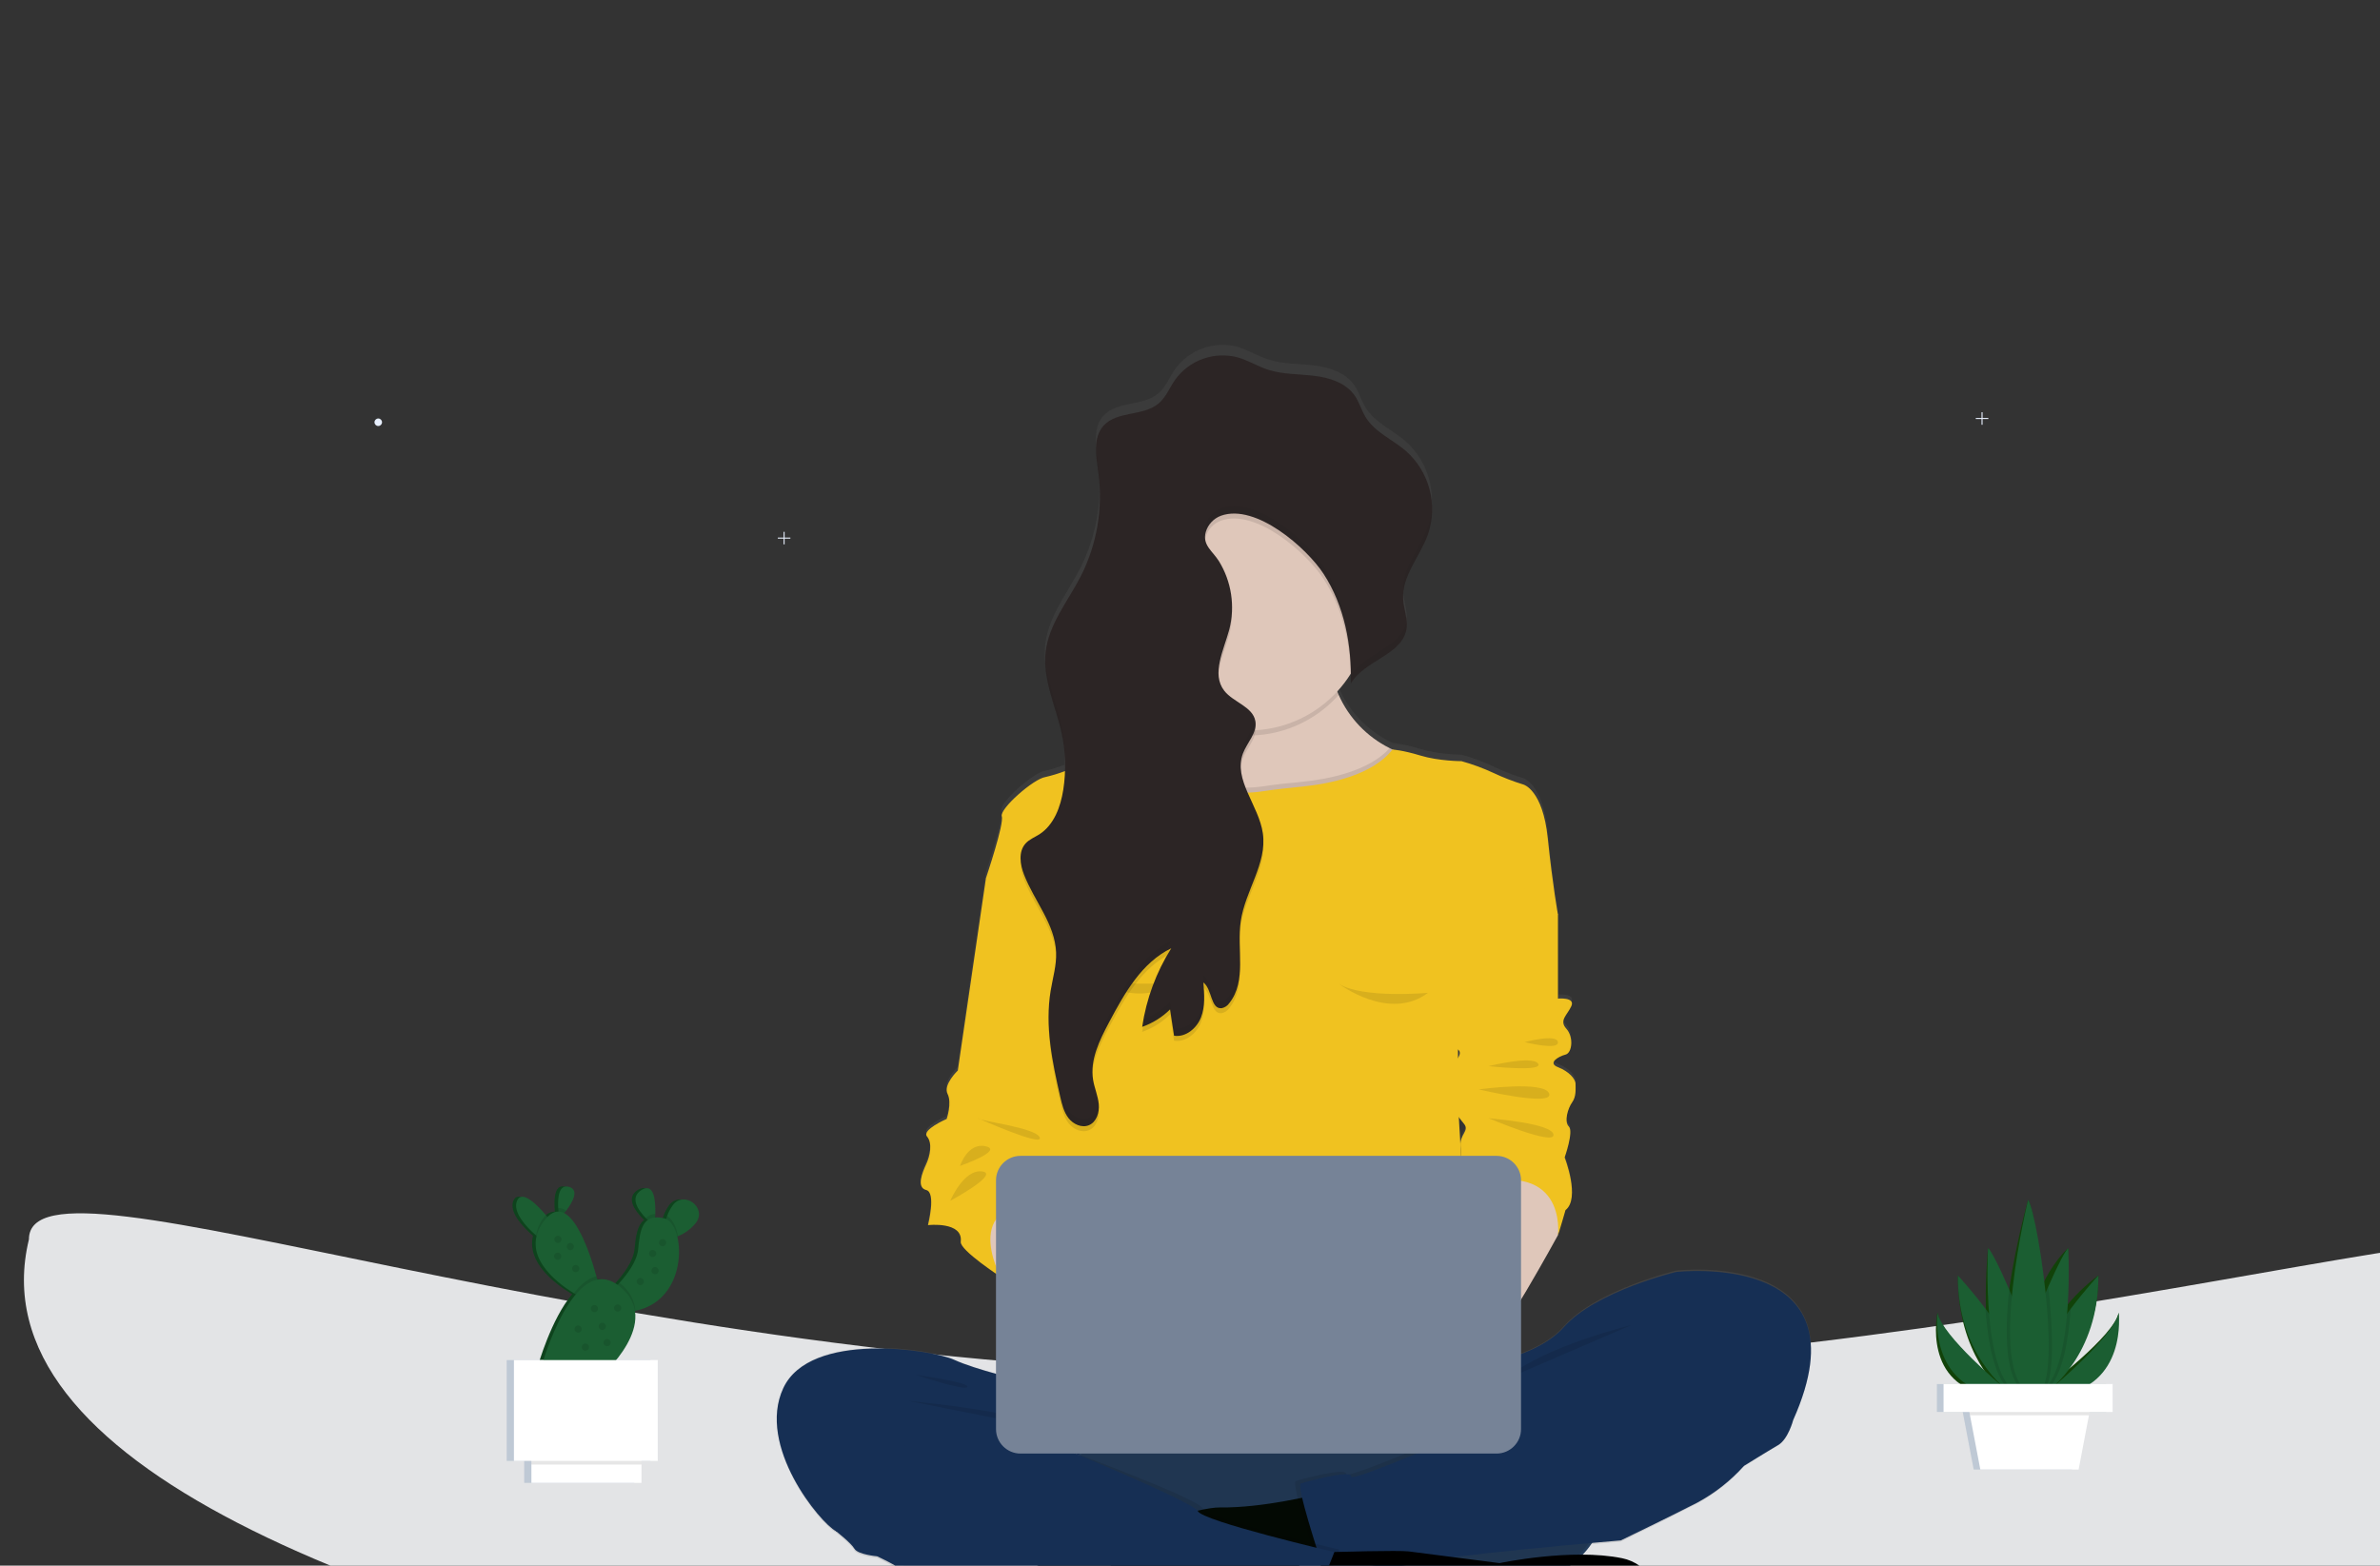<svg width="605" height="398" viewBox="0 0 605 398" fill="none" xmlns="http://www.w3.org/2000/svg">
<rect x="0" y="0" width="605" height="398" fill="#333333" stroke="none"/>
<path d="M659.189 321.456C659.189 347.84 766.178 471.5 584.5 471.5C402.822 471.5 -20 428 7.35 315.075C7.35 288.69 150.361 349.44 332.04 349.44C513.718 349.44 659.189 295.047 659.189 321.456Z" fill="#E3E4E6" />
<path d="M96.155 108.298C96.685 108.298 97.114 107.869 97.114 107.34C97.114 106.811 96.685 106.383 96.155 106.383C95.625 106.383 95.196 106.811 95.196 107.34C95.196 107.869 95.625 108.298 96.155 108.298Z" fill="#E7EFFD"/>
<path d="M200.916 136.656H199.451V135.194H199.189V136.656H197.724V136.918H199.189V138.381H199.451V136.918H200.916V136.656Z" fill="#E7EFFD"/>
<path d="M505.439 106.252H503.974V104.789H503.706V106.252H502.247V106.514H503.706V107.976H503.974V106.514H505.439V106.252Z" fill="#E7EFFD"/>
<path d="M426.05 322.996C426.05 322.996 405.615 327.931 397.527 337.166C394.817 340.252 390.796 342.476 386.645 344.064V330.132C391.321 322.294 396.032 313.576 396.032 313.576C396.246 313.148 397.95 307.136 397.95 307.136C401.785 304.128 397.735 293.614 397.735 293.614C397.735 293.614 400.082 286.96 398.801 285.67C397.521 284.379 398.587 280.948 399.653 279.444C400.719 277.939 400.505 276.007 400.505 274.722C400.505 273.438 398.801 271.499 396.032 270.429C393.262 269.358 396.246 267.64 397.95 267.206C399.653 266.772 400.082 262.698 398.164 260.552C396.246 258.405 398.378 257.12 399.439 254.76C400.499 252.399 396.014 252.827 396.014 252.827V231.122C396.014 231.122 394.733 224.04 393.459 211.588C392.184 199.136 387.282 197.852 387.282 197.852C384.657 197.038 382.095 196.032 379.617 194.843C377.008 193.622 374.303 192.618 371.528 191.84C371.528 191.84 365.781 191.84 361.093 190.401C356.406 188.962 353.976 188.861 353.976 188.861L353.208 188.48C347.444 185.554 342.877 180.719 340.289 174.803C340.158 174.506 340.039 174.208 339.92 173.923C341.192 172.531 342.331 171.021 343.32 169.416V169.38C343.32 169.6 343.32 169.82 343.32 170.04C343.32 170.129 343.32 170.224 343.32 170.314C343.32 170.843 343.32 171.372 343.32 171.901V171.955C346.715 165.967 356.567 164.599 357.502 157.76C357.544 157.449 357.566 157.135 357.567 156.821V156.779C357.567 156.553 357.567 156.321 357.567 156.09C357.442 154.181 356.787 152.278 356.662 150.351C356.62 149.799 356.62 149.244 356.662 148.692V148.728C357.103 143.418 361.111 138.797 362.946 133.642C363.439 132.255 363.761 130.813 363.905 129.348V129.307C363.952 128.866 363.982 128.42 363.994 127.975C363.994 127.867 363.994 127.754 363.994 127.647C363.994 127.338 363.994 127.053 363.994 126.72C363.938 123.977 363.32 121.274 362.178 118.779C361.036 116.283 359.394 114.048 357.353 112.21C353.958 109.267 349.473 107.417 347.12 103.57C346.024 101.786 345.488 99.669 344.291 97.945C342.04 94.686 337.906 93.36 333.993 92.89C330.08 92.42 326.06 92.575 322.319 91.35C319.663 90.482 317.257 88.942 314.576 88.169C311.656 87.388 308.567 87.519 305.723 88.543C302.879 89.566 300.417 91.434 298.668 93.895C297.256 95.953 296.333 98.415 294.427 100.02C290.526 103.314 283.909 101.887 280.49 105.681C278.614 107.768 278.399 110.611 278.625 113.513C278.625 113.548 278.625 113.584 278.625 113.62C278.625 113.84 278.667 114.066 278.691 114.292C278.691 114.399 278.691 114.506 278.691 114.607C278.691 114.708 278.691 114.833 278.733 114.946C278.852 115.986 279.001 117.021 279.132 118.02C279.132 118.175 279.167 118.323 279.185 118.478L279.293 119.412C279.293 119.638 279.328 119.863 279.352 120.089C279.376 120.315 279.394 120.684 279.412 120.934C279.43 121.184 279.412 121.374 279.453 121.6C279.835 129.524 278.153 137.412 274.569 144.494C271.347 150.803 266.558 156.619 265.725 163.665C265.595 164.82 265.563 165.984 265.629 167.144C265.629 167.281 265.629 167.418 265.629 167.554C265.629 167.691 265.665 167.971 265.683 168.179C265.701 168.387 265.731 168.66 265.76 168.898C265.76 169.035 265.796 169.172 265.814 169.309C265.856 169.624 265.903 169.939 265.957 170.26L265.993 170.462C266.838 175.267 268.756 179.977 269.775 184.829C270.157 186.618 270.411 188.433 270.537 190.258C270.534 190.27 270.534 190.282 270.537 190.294C270.573 190.888 270.603 191.453 270.621 192.036C270.621 192.821 270.621 193.612 270.621 194.415C269.004 195.035 267.346 195.544 265.659 195.937C262.681 196.365 253.943 204.096 254.581 206.046C255.218 207.996 250.674 221.507 250.549 221.917L243.401 271.273C243.401 271.273 239.607 274.924 240.792 277.285C241.978 279.646 240.56 283.725 240.56 283.725C240.56 283.725 234.151 286.514 235.575 288.233C236.998 289.951 236.349 293.168 235.372 295.315C234.396 297.461 232.793 301.327 235.372 301.969C237.951 302.611 235.813 310.99 235.813 310.99C235.813 310.99 244.801 309.955 244.152 315.283C243.937 316.978 250.435 321.64 253.145 323.507V349.16C249.506 348.143 245.23 346.823 242.502 345.551C236.969 342.976 205.884 338.04 199.07 352.853C192.256 367.666 208.439 387.414 212.483 389.561C212.483 389.561 216.319 392.564 217.171 394.068C218.022 395.573 222.918 396.001 222.918 396.001C222.918 396.001 228.029 398.379 229.303 399.646C230.244 400.597 238.029 403.065 247.255 404.998C247.255 404.998 239.804 422.124 251.96 420.714C264.116 419.305 270.037 413.329 278.608 413.329C282.032 413.329 288.393 412.847 294.796 412.276C296.405 412.56 297.995 412.936 299.561 413.4C303.168 414.533 306.873 415.329 310.628 415.779C310.628 415.779 320.211 420.929 325.321 419.638C325.743 419.52 326.136 419.317 326.477 419.044H326.596C327.525 418.812 328.579 417.854 329.675 416.409C336.066 417.063 343.374 417.991 346.09 419.049C351.385 421.089 389.26 418.265 389.26 418.265C389.26 418.265 413.727 418.746 420.738 420.863C427.748 422.98 425.258 399.248 412.322 396.578C408.868 395.886 405.355 395.54 401.833 395.543C402.729 394.62 403.548 393.626 404.281 392.57C408.939 392.148 412.024 391.886 412.024 391.886C412.024 391.886 424.371 385.874 431.399 382.223C435.886 379.786 439.917 376.591 443.311 372.78C443.311 372.78 449.482 368.915 452.037 367.428C454.592 365.941 455.867 360.988 455.867 360.988C475.23 317.192 426.05 322.996 426.05 322.996ZM370.611 268.062C370.611 267.342 370.611 266.617 370.611 265.897C371.302 266.385 371.201 267.152 370.611 268.056V268.062ZM370.814 283.243C371.332 283.921 371.832 284.54 372.19 285.027C373.565 286.811 371.076 287.644 371.254 290.599C371.296 291.259 371.356 292.181 371.415 293.204C371.153 288.94 370.939 285.432 370.814 283.237V283.243Z" fill="url(#paint0_linear)"/>
<path d="M259.995 350.986C259.995 350.986 248.083 348.221 242.538 345.67C236.993 343.119 205.92 338.231 199.106 352.901C192.292 367.571 208.475 387.117 212.519 389.246C216.563 391.375 255.951 362.243 255.951 362.243L287.018 375.325L292.974 355.024L259.995 350.986Z" fill="#162F54"/>
<path d="M386.448 355.024H295.076C282.961 355.024 273.14 364.829 273.14 376.924V380.094C273.14 392.19 282.961 401.995 295.076 401.995H386.448C398.563 401.995 408.385 392.19 408.385 380.094V376.924C408.385 364.829 398.563 355.024 386.448 355.024Z" fill="#233C5A"/>
<path opacity="0.1" d="M408.385 378.506C408.389 383.126 407.026 387.645 404.466 391.493C403.595 392.798 402.597 394.013 401.488 395.121C399.305 397.305 396.713 399.038 393.858 400.219C391.003 401.399 387.942 402.005 384.852 402.001H296.666C290.427 402.001 284.443 399.526 280.031 395.121C275.619 390.716 273.14 384.742 273.14 378.512C273.14 372.283 275.619 366.308 280.031 361.903C284.443 357.498 290.427 355.024 296.666 355.024H384.858C391.097 355.024 397.08 357.497 401.492 361.901C405.904 366.305 408.383 372.278 408.385 378.506Z" fill="black"/>
<path d="M334.75 379.88C334.75 379.88 321.188 383.359 310.121 383.204C299.055 383.049 247.291 404.522 247.291 404.522C247.291 404.522 239.839 421.482 251.996 420.078C264.152 418.675 270.073 412.788 278.643 412.788C287.214 412.788 314.177 409.815 314.177 409.815L340.122 390.679L334.75 379.88Z" fill="#030903"/>
<path d="M343.237 219.842L318.912 224.629L317.334 224.944C317.334 224.944 298.102 219.842 297.465 219.414C296.827 218.986 279.37 195.503 279.37 195.503C279.37 195.503 288.197 195.598 295.13 191.608C295.38 191.465 295.624 191.311 295.868 191.162C298.917 189.326 301.233 186.491 302.42 183.14C302.545 182.789 302.652 182.427 302.754 182.046C303.492 179.204 303.54 175.761 302.551 171.592C300.169 161.679 305.648 158.95 312.909 159.188C323.397 159.533 337.674 166.068 337.674 166.068C337.859 169.404 338.619 172.682 339.92 175.761C340.033 176.046 340.158 176.355 340.289 176.629C342.893 182.497 347.46 187.28 353.208 190.157L353.976 190.538C354.75 190.906 355.566 191.257 356.412 191.572C374.959 198.589 343.237 219.842 343.237 219.842Z" fill="#DFC7BA"/>
<path opacity="0.1" d="M340.313 176.629C335.687 181.857 329.412 185.353 322.526 186.537C315.64 187.721 308.555 186.522 302.444 183.14C303.492 180.096 303.689 176.308 302.575 171.592C296.827 147.36 337.716 166.068 337.716 166.068C337.917 169.718 338.798 173.3 340.313 176.629Z" fill="black"/>
<path d="M347.99 155.102C348 160.829 346.39 166.442 343.344 171.295C342.353 172.886 341.214 174.381 339.943 175.761C334.579 181.631 327.127 185.174 319.18 185.632C318.585 185.673 317.948 185.691 317.328 185.691C311.265 185.691 305.338 183.896 300.297 180.533C295.255 177.17 291.326 172.39 289.006 166.797C286.685 161.205 286.078 155.051 287.261 149.114C288.444 143.176 291.364 137.723 295.651 133.442C299.938 129.162 305.401 126.247 311.347 125.066C317.294 123.885 323.458 124.491 329.06 126.808C334.661 129.124 339.449 133.047 342.818 138.08C346.186 143.114 347.984 149.031 347.984 155.085L347.99 155.102Z" fill="#DFC7BA"/>
<path opacity="0.1" d="M343.237 219.842L318.912 224.629L317.334 224.944C317.334 224.944 298.102 219.842 297.465 219.414C296.827 218.986 279.37 195.503 279.37 195.503C279.37 195.503 288.197 195.598 295.13 191.608C295.38 191.465 295.624 191.311 295.868 191.162C298.072 193.541 305.285 200.266 316.619 200.218C318.074 200.219 319.528 200.114 320.967 199.903C324.386 199.38 327.835 199.041 331.277 198.714C337.871 198.024 347.954 196.026 353.249 190.211L354.018 190.591C354.792 190.96 355.608 191.311 356.454 191.626C374.959 198.589 343.237 219.842 343.237 219.842Z" fill="black"/>
<path d="M370.701 281.905C370.909 286.585 374.322 339.295 374.322 339.295H268.083L268.804 306.108L269.4 279.563L269.59 270.851L270.442 240.672L267.363 237.961L250.626 223.237C250.751 222.845 255.29 209.412 254.658 207.521C254.027 205.63 262.753 197.959 265.737 197.531C267.432 197.138 269.1 196.631 270.728 196.014C275.749 194.23 282.449 191.661 283.188 192.066C284.23 192.625 294.677 191.656 295.1 191.614C295.1 191.614 302.807 201.562 316.578 201.503C318.028 201.496 319.475 201.38 320.908 201.158C324.327 200.635 327.775 200.296 331.218 199.939C338.145 199.219 348.913 197.049 353.958 190.544C353.958 190.544 356.394 190.645 361.076 192.066C365.757 193.487 371.511 193.493 371.511 193.493C374.283 194.263 376.988 195.257 379.599 196.466C382.079 197.642 384.64 198.635 387.264 199.439C387.264 199.439 392.16 200.712 393.441 213.039C394.721 225.366 396.014 232.383 396.014 232.383L370.701 254.272C370.701 254.272 370.492 277.208 370.701 281.905Z" fill="#F0C220"/>
<path d="M250.632 318.679L254.354 324.631L268.298 329.537L277.881 312.09L269.048 306.137L254.89 300.613L246.802 305.287L250.632 318.679Z" fill="#DFC7BA"/>
<path d="M369.634 348.007C369.634 348.007 389.432 346.52 397.527 337.38C405.621 328.241 426.05 323.352 426.05 323.352C426.05 323.352 475.23 317.614 455.831 360.976C455.831 360.976 454.556 365.864 452.001 367.351C449.446 368.837 443.275 372.667 443.275 372.667L367.734 366.078L369.634 348.007Z" fill="#162F54"/>
<path opacity="0.1" d="M408.385 378.506C408.389 383.126 407.026 387.645 404.466 391.493C391.755 392.617 363.607 395.258 357.716 396.899C350.48 398.903 335.834 395.412 334.231 395.02L334.083 394.984C334.083 394.984 331.259 386.433 329.913 380.962C329.318 378.477 329.002 376.627 329.395 376.49C330.676 376.068 342.385 372.875 342.171 374.706C341.956 376.538 377.312 360.994 377.312 360.994L378.396 374.599C381.987 378.702 408.385 372.601 408.385 378.506Z" fill="black"/>
<path d="M444.788 367.137L443.299 372.667C439.898 376.445 435.868 379.608 431.387 382.015C424.359 385.63 412.012 391.583 412.012 391.583C412.012 391.583 366.668 395.406 359.003 397.529C351.337 399.652 335.369 395.614 335.369 395.614C335.369 395.614 329.413 377.549 330.688 377.121C331.962 376.693 343.672 373.511 343.463 375.337C343.255 377.162 378.604 361.624 378.604 361.624L444.788 367.137Z" fill="#162F54"/>
<path d="M318.537 414.792C318.537 414.792 340.825 416.344 346.126 418.36C351.427 420.376 389.295 417.587 389.295 417.587C389.295 417.587 413.763 418.062 420.773 420.156C427.784 422.249 425.294 398.748 412.357 396.114C399.421 393.48 381.189 397.357 381.189 397.357C381.189 397.357 360.617 394.71 358.121 394.383C355.626 394.056 339.193 394.532 339.193 394.532L318.537 414.792Z" fill="black"/>
<path opacity="0.1" d="M230.953 356.13C230.953 356.13 260.412 358.776 268.512 363.598L230.953 356.13Z" fill="black"/>
<path opacity="0.1" d="M414.698 336.839C414.698 336.839 391.63 342.441 382.589 350.683L414.698 336.839Z" fill="black"/>
<path opacity="0.1" d="M232.668 349.44C233.139 349.594 246.23 351.307 245.915 352.55C245.599 353.793 232.668 349.44 232.668 349.44Z" fill="black"/>
<path opacity="0.1" d="M212.096 382.229L213.8 388.609C213.8 388.609 217.629 391.583 218.481 393.069C219.333 394.556 224.229 394.984 224.229 394.984C224.229 394.984 229.339 397.321 230.619 398.594C231.9 399.866 245.73 403.91 258.72 405.61C271.711 407.311 295.761 410.498 300.871 412.199C304.482 413.317 308.189 414.099 311.944 414.536C311.944 414.536 321.521 419.638 326.632 418.366C331.742 417.093 340.468 393.92 340.468 393.92C340.468 393.92 306.834 386.058 305.767 383.507C304.701 380.956 272.342 369.057 272.342 369.057L253.181 369.509L212.096 382.229Z" fill="black"/>
<path d="M210.816 382.865L212.519 389.246C212.519 389.246 216.355 392.219 217.206 393.705C218.058 395.192 222.954 395.62 222.954 395.62C222.954 395.62 228.064 397.957 229.339 399.236C230.614 400.514 244.456 404.546 257.44 406.247C270.424 407.947 294.487 411.135 299.597 412.835C303.206 413.95 306.911 414.73 310.663 415.166C310.663 415.166 320.247 420.263 325.357 418.99C330.467 417.717 339.193 394.544 339.193 394.544C339.193 394.544 305.553 386.683 304.493 384.132C303.433 381.581 255.951 362.243 255.951 362.243L241.061 358.841L210.816 382.865Z" fill="#162F54"/>
<path d="M254.349 221.114L250.626 223.243L243.479 272.129C243.479 272.129 239.685 275.745 240.87 278.076C242.055 280.407 240.638 284.451 240.638 284.451C240.638 284.451 234.229 287.216 235.652 288.916C237.076 290.617 236.427 293.804 235.45 295.927C234.473 298.05 232.871 301.874 235.45 302.516C238.029 303.158 235.891 311.436 235.891 311.436C235.891 311.436 244.878 310.413 244.229 315.682C243.961 317.81 254.39 324.601 254.39 324.601C254.39 324.601 242.538 303.134 269.09 306.108L271.371 294.007C271.371 294.007 273.652 287.192 271.371 285.087C269.09 282.982 271.883 272.867 271.883 272.867L272.384 228.976L254.349 221.114Z" fill="#F0C220"/>
<path opacity="0.1" d="M248.565 284.248C249.036 285.027 263.372 286.627 264.307 289.166C265.242 291.705 248.565 284.248 248.565 284.248Z" fill="black"/>
<path opacity="0.1" d="M244.045 296.385C244.045 296.385 245.992 290.314 250.596 291.402C255.2 292.49 244.045 296.385 244.045 296.385Z" fill="black"/>
<path opacity="0.1" d="M241.555 305.251C241.555 305.251 244.98 297.158 249.655 297.783C254.331 298.407 241.555 305.251 241.555 305.251Z" fill="black"/>
<path d="M397.527 305.073L396.032 313.993C396.032 313.993 380.707 342.054 377.937 342.477C375.168 342.899 360.069 323.775 360.069 323.775L356.025 305.067L371.945 302.052L379.015 295.077C379.015 295.077 396.884 296.784 397.527 305.073Z" fill="#DFC7BA"/>
<path d="M390.284 228.345L396.032 232.383V253.85C396.032 253.85 400.505 253.422 399.439 255.765C398.373 258.108 396.246 259.374 398.164 261.503C400.082 263.632 399.653 267.664 397.95 268.092C396.246 268.52 393.268 270.215 396.032 271.279C398.795 272.344 400.505 274.252 400.505 275.531C400.505 276.809 400.719 278.718 399.653 280.205C398.587 281.691 397.527 285.093 398.801 286.371C400.076 287.65 397.735 294.233 397.735 294.233C397.735 294.233 401.785 304.651 397.95 307.624C397.95 307.624 396.246 313.571 396.032 313.999C396.032 313.999 398.718 293.311 371.934 302.058C371.934 302.058 371.439 294.173 371.255 291.253C371.07 288.334 373.566 287.477 372.19 285.735C370.814 283.993 367.371 279.991 368.997 278.932C370.623 277.874 370.063 275.959 369.42 274.466C368.777 272.974 366.531 272.98 368.568 271.172C370.605 269.364 371.814 267.67 370.617 266.819C369.42 265.969 367.341 263.198 368.997 261.925C370.653 260.653 370.701 242.159 370.701 242.159C370.701 242.159 377.514 214.954 390.284 228.345Z" fill="#F0C220"/>
<path opacity="0.1" d="M387.58 264.916C387.58 264.916 395.764 262.698 396.032 264.916C396.3 267.134 387.58 264.916 387.58 264.916Z" fill="black"/>
<path opacity="0.1" d="M378.384 271.023C378.384 271.023 389.605 268.223 391.005 270.399C392.405 272.575 378.384 271.023 378.384 271.023Z" fill="black"/>
<path opacity="0.1" d="M375.888 276.934C375.888 276.934 392.72 274.597 393.81 278.022C394.9 281.448 375.888 276.934 375.888 276.934Z" fill="black"/>
<path opacity="0.1" d="M378.384 284.248C379.009 284.403 394.59 285.491 394.9 288.447C395.21 291.402 378.384 284.248 378.384 284.248Z" fill="black"/>
<path d="M380.415 293.828H259.423C255.979 293.828 253.187 296.616 253.187 300.054V363.283C253.187 366.722 255.979 369.509 259.423 369.509H380.415C383.859 369.509 386.651 366.722 386.651 363.283V300.054C386.651 296.616 383.859 293.828 380.415 293.828Z" fill="#768397"/>
<path opacity="0.1" d="M275.534 247.44C275.534 247.44 288.328 257.204 298.221 249.765C298.221 249.765 281.496 251.281 275.534 247.44Z" fill="black"/>
<path opacity="0.1" d="M340.313 250.068C340.313 250.068 353.1 259.826 362.993 252.387C362.993 252.387 346.275 253.909 340.313 250.068Z" fill="black"/>
<path opacity="0.1" d="M347.99 155.102C348 160.829 346.39 166.442 343.344 171.295C343.088 162.773 341.081 154.246 336.435 147.128C332.183 140.587 319.252 129.176 310.365 132.357C309.436 132.697 308.6 133.251 307.925 133.975C307.25 134.698 306.756 135.57 306.482 136.52C305.601 139.862 308.18 141.277 309.835 143.911C312.643 148.476 313.74 153.886 312.933 159.182C312.82 159.894 312.671 160.601 312.486 161.299C311.086 166.543 307.882 172.543 311.187 176.843C313.492 179.816 318.448 180.875 319.121 184.573C319.182 184.923 319.202 185.278 319.18 185.632C319.026 188.135 316.887 190.341 315.952 192.797C314.856 195.693 315.476 198.571 316.613 201.479C318.091 205.273 320.449 209.108 321.021 213.116C321.593 217.124 320.36 220.847 318.906 224.611C317.531 228.179 315.928 231.717 315.392 235.434C314.362 242.498 316.959 250.669 312.504 256.246C312.051 256.921 311.352 257.393 310.556 257.561C307.703 257.858 308.174 252.738 305.892 251.019C306.137 253.993 306.369 257.097 305.297 259.88C304.225 262.663 301.402 265.029 298.447 264.56L297.429 257.882C295.419 259.857 292.999 261.37 290.341 262.312C291.388 255.21 293.907 248.405 297.739 242.332C290.24 245.935 285.868 253.737 281.967 261.075C279.537 265.66 277.017 270.667 277.869 275.787C278.215 277.874 279.114 279.86 279.31 281.959C279.507 284.058 278.745 286.514 276.785 287.311C275.076 288.007 273.08 287.174 271.847 285.783L271.633 285.527C271.514 285.372 271.401 285.212 271.294 285.051C271.081 284.728 270.892 284.39 270.728 284.04C270.195 282.783 269.796 281.474 269.537 280.133L269.405 279.539C267.422 270.851 265.635 261.89 267.089 253.101C267.625 249.866 268.601 246.655 268.482 243.372C268.393 241.521 268.015 239.696 267.363 237.961C265.623 233.097 262.276 228.631 260.37 223.731C260.349 223.698 260.333 223.662 260.322 223.624C259.322 221.031 258.827 217.79 260.68 215.709C261.633 214.633 263.062 214.092 264.253 213.33C267.958 210.922 269.614 206.349 270.299 201.985C270.607 200.017 270.763 198.029 270.763 196.038C275.784 194.254 282.485 191.685 283.224 192.09C284.266 192.649 294.713 191.679 295.136 191.638C298.316 189.806 301.092 187.112 302.45 183.17C302.575 182.819 302.682 182.456 302.783 182.076C298.015 179.507 294.013 175.722 291.187 171.107C288.36 166.492 286.809 161.211 286.691 155.803C286.574 150.395 287.894 145.052 290.518 140.319C293.142 135.586 296.975 131.631 301.628 128.859C306.28 126.086 311.586 124.594 317.004 124.535C322.422 124.476 327.759 125.851 332.471 128.521C337.184 131.191 341.103 135.061 343.83 139.735C346.557 144.41 347.995 149.722 347.996 155.132L347.99 155.102Z" fill="black"/>
<path d="M312.486 160.026C311.08 165.271 307.882 171.271 311.193 175.576C313.498 178.549 318.454 179.602 319.115 183.307C319.645 186.28 317.018 188.73 315.958 191.525C313.433 198.203 320.02 204.768 321.021 211.838C322.111 219.509 316.512 226.496 315.398 234.161C314.368 241.226 316.965 249.39 312.51 254.974C312.06 255.651 311.359 256.124 310.562 256.288C307.709 256.591 308.18 251.471 305.898 249.747C306.143 252.72 306.375 255.824 305.303 258.607C304.231 261.39 301.407 263.751 298.453 263.287L297.435 256.603C295.425 258.579 293.006 260.092 290.347 261.033C291.394 253.935 293.911 247.132 297.739 241.059C290.24 244.663 285.874 252.464 281.973 259.796C279.537 264.381 277.023 269.394 277.869 274.514C278.215 276.601 279.114 278.581 279.31 280.686C279.507 282.792 278.745 285.236 276.785 286.038C274.998 286.782 272.836 285.795 271.633 284.254C270.43 282.714 269.965 280.752 269.531 278.855C267.494 269.983 265.594 260.825 267.077 251.846C267.613 248.605 268.589 245.394 268.47 242.117C268.214 234.94 262.907 229.035 260.322 222.357C259.316 219.759 258.827 216.524 260.68 214.443C261.633 213.366 263.062 212.825 264.253 212.064C267.952 209.65 269.614 205.083 270.293 200.718C271.025 196 270.889 191.188 269.894 186.518C268.399 179.531 264.968 172.704 265.82 165.61C266.654 158.629 271.442 152.872 274.665 146.623C278.81 138.534 280.401 129.379 279.227 120.369C278.673 116.177 277.702 111.324 280.549 108.191C283.968 104.432 290.585 105.848 294.487 102.589C296.392 101.001 297.316 98.557 298.727 96.523C300.491 94.08 302.957 92.23 305.798 91.217C308.639 90.204 311.721 90.076 314.636 90.85C317.316 91.618 319.722 93.14 322.379 94.002C326.119 95.192 330.122 95.061 334.053 95.53C337.984 96 342.099 97.314 344.351 100.531C345.542 102.244 346.084 104.331 347.18 106.103C349.533 109.909 354.018 111.741 357.413 114.66C360.324 117.252 362.406 120.642 363.4 124.408C364.393 128.174 364.254 132.149 362.999 135.836C360.974 141.467 356.287 146.45 356.686 152.421C356.847 154.876 357.877 157.285 357.555 159.717C356.614 166.49 346.769 167.84 343.368 173.774C343.642 164.046 341.772 154.026 336.453 145.873C332.2 139.332 319.27 127.915 310.383 131.096C309.455 131.438 308.62 131.993 307.945 132.716C307.271 133.439 306.776 134.31 306.5 135.259C305.618 138.595 308.197 140.016 309.853 142.65C311.438 145.222 312.488 148.085 312.941 151.071C313.393 154.056 313.238 157.102 312.486 160.026Z" fill="#2C2525"/>
<g opacity="0.2">
<path opacity="0.2" d="M270.728 193.731C270.802 190.675 270.516 187.622 269.876 184.633C268.607 178.686 265.951 172.865 265.707 166.894C265.361 173.542 268.476 179.977 269.876 186.518C270.384 188.89 270.669 191.305 270.728 193.731Z" fill="black"/>
<path opacity="0.2" d="M296.101 241.987C296.619 241.041 297.155 240.102 297.733 239.186C290.24 242.789 285.868 250.591 281.967 257.929C279.709 262.169 277.393 266.784 277.738 271.505C278.024 267.455 280.019 263.507 281.967 259.838C285.576 253.053 289.591 245.882 296.101 241.987Z" fill="black"/>
<path opacity="0.2" d="M279.275 280.443C279.048 282.048 278.25 283.571 276.785 284.171C274.998 284.908 272.836 283.927 271.639 282.387C270.442 280.847 269.965 278.891 269.531 276.988C268.077 270.649 266.696 264.155 266.553 257.691C266.41 264.786 267.922 271.933 269.531 278.902C269.965 280.799 270.436 282.768 271.639 284.302C272.842 285.836 274.98 286.823 276.785 286.086C278.745 285.283 279.513 282.839 279.316 280.734C279.275 280.633 279.275 280.538 279.275 280.443Z" fill="black"/>
<path opacity="0.2" d="M313.177 153.64C313.107 155.166 312.876 156.681 312.486 158.159C311.449 162.042 309.424 166.347 309.788 170.052C310.074 166.817 311.622 163.297 312.486 160.056C313.038 157.964 313.271 155.801 313.177 153.64Z" fill="black"/>
<path opacity="0.2" d="M279.579 125.263C279.628 122.995 279.505 120.727 279.209 118.478C278.989 116.825 278.709 115.065 278.614 113.346C278.477 115.636 278.894 118.103 279.209 120.393C279.422 122.008 279.545 123.634 279.579 125.263Z" fill="black"/>
<path opacity="0.2" d="M319.121 183.366C319.121 183.313 319.121 183.271 319.079 183.217C318.627 185.43 316.804 187.451 315.964 189.675C315.466 191.003 315.286 192.429 315.44 193.838C315.512 193.068 315.688 192.312 315.964 191.59C317.018 188.789 319.645 186.316 319.121 183.366Z" fill="black"/>
<path opacity="0.2" d="M268.47 240.25C268.208 233.073 262.907 227.168 260.316 220.49C259.903 219.439 259.623 218.34 259.483 217.22C259.339 218.99 259.625 220.768 260.316 222.405C262.866 228.994 268.024 234.791 268.441 241.808C268.47 241.291 268.488 240.768 268.47 240.25Z" fill="black"/>
<path opacity="0.2" d="M336.453 144.006C332.194 137.465 319.27 126.048 310.383 129.229C309.454 129.571 308.618 130.125 307.942 130.848C307.267 131.571 306.771 132.442 306.494 133.392C306.284 134.12 306.262 134.889 306.428 135.628C306.428 135.521 306.464 135.414 306.494 135.307C306.77 134.357 307.266 133.485 307.941 132.762C308.617 132.039 309.453 131.485 310.383 131.144C319.27 127.963 332.194 139.398 336.453 145.921C341.266 153.307 343.249 162.22 343.38 171.063C343.505 161.578 341.605 151.903 336.453 144.006Z" fill="black"/>
<path opacity="0.2" d="M357.538 157.832C356.602 164.587 346.817 165.949 343.38 171.848C343.38 172.496 343.38 173.15 343.38 173.798C346.775 167.852 356.626 166.514 357.561 159.741C357.645 159.075 357.645 158.402 357.561 157.737C357.556 157.769 357.548 157.801 357.538 157.832Z" fill="black"/>
<path opacity="0.2" d="M362.981 133.945C360.956 139.582 356.269 144.559 356.668 150.536C356.668 150.619 356.668 150.708 356.668 150.797C357.109 145.535 361.117 140.968 362.952 135.86C363.778 133.526 364.132 131.052 363.994 128.581C363.929 130.41 363.587 132.218 362.981 133.945Z" fill="black"/>
<path opacity="0.2" d="M312.51 253.119C312.06 253.797 311.36 254.272 310.562 254.439C307.709 254.742 308.18 249.622 305.898 247.897C305.958 248.575 306.012 249.259 306.047 249.943C308.168 251.775 307.775 256.645 310.562 256.347C310.957 256.267 311.333 256.11 311.667 255.884C312.001 255.659 312.288 255.369 312.51 255.033C315.053 251.846 315.297 247.82 315.232 243.64C315.166 247.124 314.66 250.449 312.51 253.119Z" fill="black"/>
<path opacity="0.2" d="M305.297 256.758C304.213 259.547 301.401 261.907 298.441 261.438C298.104 259.214 297.766 256.986 297.429 254.754C295.506 256.638 293.212 258.102 290.692 259.053C290.561 259.731 290.436 260.415 290.335 261.099C292.996 260.157 295.417 258.645 297.429 256.669C297.766 258.9 298.104 261.128 298.441 263.352C301.419 263.816 304.213 261.461 305.297 258.673C305.962 256.73 306.228 254.673 306.077 252.625C306.046 254.036 305.782 255.432 305.297 256.758Z" fill="black"/>
<path opacity="0.2" d="M315.398 232.306C315.169 234.102 315.083 235.913 315.142 237.723C315.152 236.551 315.237 235.381 315.398 234.221C316.465 226.912 321.593 220.223 321.128 212.974C320.717 219.527 316.369 225.646 315.398 232.306Z" fill="black"/>
</g>
<path d="M492.502 333.699C492.502 333.699 488.458 352.508 506.458 354.738L507.571 352.651C507.571 352.651 493.634 339.569 492.502 333.699Z" fill="#114209"/>
<path d="M513.313 352.526L509.144 353.412L508.727 353.501C508.727 353.501 497.559 344.451 497.702 324.244C499.197 327.222 500.982 330.044 503.033 332.671C507.446 338.516 512.479 346.324 513.313 352.526Z" fill="#114209"/>
<path d="M514.73 354.465C514.401 354.677 514.027 354.814 513.638 354.864C513.248 354.915 512.852 354.878 512.479 354.756C501.758 352.247 505.362 317.293 505.362 317.293C505.957 317.573 506.606 322.05 509.078 327.759C513.414 337.862 518.179 351.931 514.73 354.465Z" fill="#114209"/>
<path d="M538.567 333.699C538.567 333.699 539.264 352.508 521.264 354.738L520.151 352.651C520.151 352.651 537.453 339.569 538.567 333.699Z" fill="#114209"/>
<path d="M533.409 324.244C533.54 344.463 519.031 353.501 519.031 353.501L518.614 353.412L514.445 352.526C515.273 346.324 520.317 338.516 524.737 332.671C527.237 329.487 530.153 326.653 533.409 324.244Z" fill="#114209"/>
<path d="M518.548 352.633C517.904 353.417 517.09 354.043 516.166 354.465C515.885 354.591 515.591 354.689 515.29 354.756C512.646 355.351 511.717 353.472 511.872 350.237C512.122 344.474 515.749 334.484 519.019 327.045C521.366 321.658 525.195 317.578 525.767 317.311C525.731 317.281 525.571 344.51 518.548 352.633Z" fill="#114209"/>
<path d="M515.546 305.02C515.546 305.02 503.545 347.513 513.873 353.923C524.201 360.334 518.197 308.784 515.546 305.02Z" fill="#114209"/>
<path d="M492.502 333.699C492.502 333.699 490.12 352.508 508.131 354.738L509.245 352.651C509.245 352.651 493.634 339.569 492.502 333.699Z" fill="#1B5E32"/>
<path d="M514.987 352.526L510.817 353.412L510.394 353.501C510.394 353.501 497.553 344.451 497.696 324.244C497.696 324.244 500.984 327.765 504.7 332.671C509.12 338.516 514.153 346.324 514.987 352.526Z" fill="#1B5E32"/>
<path opacity="0.1" d="M514.987 352.526L510.817 353.412C506.845 349.933 505.272 340.853 504.7 332.671C509.12 338.516 514.153 346.324 514.987 352.526Z" fill="black"/>
<path d="M516.404 354.465C516.074 354.677 515.701 354.814 515.312 354.864C514.922 354.915 514.526 354.878 514.153 354.756C503.402 352.247 505.362 317.293 505.362 317.293C505.957 317.573 508.28 322.05 510.722 327.759C515.088 337.862 519.853 351.931 516.404 354.465Z" fill="#1B5E32"/>
<path d="M538.567 333.699C538.567 333.699 540.949 352.508 522.938 354.738L521.824 352.651C521.824 352.651 537.453 339.569 538.567 333.699Z" fill="#1B5E32"/>
<path d="M533.409 324.244C533.54 344.463 520.705 353.501 520.705 353.501L520.288 353.412L516.118 352.526C516.952 346.324 521.991 338.516 526.41 332.671C530.115 327.753 533.409 324.244 533.409 324.244Z" fill="#1B5E32"/>
<path opacity="0.1" d="M526.393 332.671C525.857 340.306 524.457 348.726 521.062 352.633C520.825 352.913 520.566 353.174 520.288 353.412L516.118 352.526C516.922 346.324 521.973 338.516 526.393 332.671Z" fill="black"/>
<path d="M520.222 352.633C519.578 353.417 518.763 354.043 517.84 354.465C517.556 354.591 517.261 354.689 516.958 354.756C514.314 355.351 513.384 353.472 513.539 350.237C513.795 344.474 517.417 334.484 520.687 327.045C523.033 321.658 525.189 317.578 525.761 317.311C525.731 317.281 527.244 344.51 520.222 352.633Z" fill="#1B5E32"/>
<path opacity="0.1" d="M516.404 354.465C515.796 354.461 515.204 354.273 514.707 353.923C509.65 350.778 509.549 338.974 510.752 327.759C515.088 337.862 519.853 351.931 516.404 354.465Z" fill="black"/>
<path opacity="0.1" d="M520.222 352.633C519.626 353.888 518.858 354.554 517.84 354.465C517.324 354.396 516.831 354.211 516.398 353.923C515.085 353.021 514.085 351.732 513.539 350.237C513.795 344.474 517.417 334.484 520.687 327.045C521.818 337.386 522.205 348.381 520.222 352.633Z" fill="black"/>
<path d="M515.547 305.02C515.547 305.02 505.219 347.513 515.547 353.923C525.874 360.334 518.197 308.784 515.547 305.02Z" fill="#1B5E32"/>
<path d="M535.362 351.83H492.383V358.936H498.941L499.102 359.775L501.728 373.565H526.714L529.341 359.775L529.502 358.936H535.362V351.83Z" fill="#D4DFEC"/>
<path opacity="0.1" d="M535.345 351.83H492.365V358.936H498.923L499.084 359.775L501.711 373.565H526.696L529.323 359.775L529.484 358.936H535.345V351.83Z" fill="black"/>
<path d="M531.735 356.011L531.014 359.775L528.388 373.565H503.402L500.775 359.775L500.055 356.011H531.735Z" fill="white"/>
<path opacity="0.1" d="M531.735 356.011L531.014 359.775H500.775L500.055 356.011H531.735Z" fill="black"/>
<path d="M537.036 351.83H494.057V358.936H537.036V351.83Z" fill="white"/>
<path d="M170.118 306.346C169.506 307.184 169.017 308.105 168.664 309.081C168.575 309.319 168.486 309.592 168.396 309.854C168.236 309.775 168.065 309.717 167.89 309.682C167.147 309.493 166.379 309.427 165.615 309.485C165.615 309.188 165.645 308.891 165.656 308.552C165.752 305.186 165.353 300.506 162.142 302.486C159.063 304.401 161.261 307.577 163.25 309.622C163.423 309.801 163.59 309.961 163.756 310.122C161.97 311.424 161.6 314.415 161.297 317.549C160.993 320.683 158.319 324.09 156.568 326.052C156.395 326.249 156.228 326.427 156.067 326.593C155.355 326.021 154.528 325.607 153.643 325.38C152.758 325.152 151.834 325.116 150.933 325.273L150.695 324.405C149.265 319.249 146.293 310.318 142.505 308.35L143.006 307.719C144.614 305.614 146.424 302.492 143.75 301.695C141.076 300.899 140.832 304.401 140.98 307.047C140.98 307.374 141.028 307.689 141.058 307.981C140.522 308.006 139.997 308.139 139.515 308.373C139.033 308.608 138.603 308.937 138.253 309.343C138.127 309.188 137.99 309.027 137.842 308.855C135.674 306.292 131.689 302.242 130.486 305.287C129.366 308.141 132.868 311.828 135.334 314.005L135.489 314.135C133.833 320.843 141.052 326.302 144.947 328.693C145.12 328.806 145.287 328.907 145.448 329.002C140.087 335.311 136.769 347.145 136.769 347.145L151.815 349.874C151.815 349.874 161.779 341.293 160.504 333.224H160.606C170.558 331.232 172.822 320.635 171.273 314.344L171.446 314.272C173.258 313.531 174.847 312.332 176.056 310.794C178.819 306.94 172.977 302.57 170.118 306.346Z" fill="#0E431D"/>
<path d="M140.218 310.686L138.461 315.824C138.461 315.824 137.484 315.134 136.251 314.04C133.785 311.888 130.295 308.177 131.403 305.323C132.594 302.254 136.591 306.304 138.765 308.891C139.634 309.913 140.218 310.686 140.218 310.686Z" fill="#1B5E32"/>
<path d="M143.923 307.761C143.388 308.46 142.818 309.131 142.213 309.771C142.062 308.877 141.956 307.976 141.898 307.071C141.755 304.443 142.029 300.952 144.667 301.719C147.306 302.486 145.531 305.656 143.923 307.761Z" fill="#1B5E32"/>
<path d="M166.58 308.57C166.52 310.258 166.359 311.608 166.359 311.608C165.587 311.005 164.854 310.351 164.168 309.652C162.178 307.594 159.998 304.419 163.066 302.516C166.276 300.524 166.669 305.204 166.58 308.57Z" fill="#1B5E32"/>
<path d="M176.955 310.782C175.746 312.32 174.158 313.519 172.345 314.26C171.842 314.481 171.325 314.667 170.797 314.819L168.73 311.917C168.949 310.959 169.235 310.017 169.588 309.099C169.938 308.122 170.427 307.201 171.041 306.363C173.9 302.57 179.737 306.94 176.955 310.782Z" fill="#1B5E32"/>
<path opacity="0.1" d="M138.765 308.879C139.634 309.902 140.218 310.663 140.218 310.663L138.461 315.801C138.461 315.801 137.484 315.111 136.251 314.017C136.526 312.372 137.205 310.821 138.229 309.503C138.407 309.289 138.586 309.081 138.765 308.879Z" fill="black"/>
<path opacity="0.1" d="M143.923 307.761C143.388 308.46 142.818 309.131 142.213 309.771C142.062 308.877 141.956 307.976 141.898 307.071C142.628 307.084 143.337 307.325 143.923 307.761Z" fill="black"/>
<path d="M152.559 328.134L148.193 330.054C147.395 329.656 146.618 329.218 145.864 328.74C141.272 325.921 132.04 318.827 138.229 310.461C144.417 302.094 149.581 317.097 151.612 324.435C152.231 326.629 152.559 328.134 152.559 328.134Z" fill="#1B5E32"/>
<path opacity="0.1" d="M164.167 309.652C164.803 308.996 165.667 308.609 166.58 308.57C166.52 310.258 166.359 311.608 166.359 311.608C165.587 311.005 164.854 310.351 164.167 309.652Z" fill="black"/>
<path opacity="0.1" d="M172.345 314.26C171.842 314.481 171.325 314.667 170.797 314.819L168.73 311.917C168.949 310.959 169.235 310.017 169.588 309.099C170.922 309.878 171.904 311.816 172.345 314.26Z" fill="black"/>
<path d="M161.499 333.212C161.261 333.259 161.011 333.307 160.767 333.343C146.121 335.567 155.936 327.676 155.936 327.676C155.936 327.676 156.597 327.081 157.491 326.082C159.278 324.132 161.916 320.73 162.22 317.578C162.678 312.821 163.209 308.391 168.813 309.699C174.311 310.984 175.359 330.441 161.499 333.212Z" fill="#1B5E32"/>
<path d="M161.231 369.616H133.25V376.96H161.231V369.616Z" fill="#D4DFEC"/>
<path d="M165.359 345.741H128.8V371.376H165.359V345.741Z" fill="#D4DFEC"/>
<path opacity="0.1" d="M161.231 369.616H133.25V376.96H161.231V369.616Z" fill="black"/>
<path opacity="0.1" d="M165.359 345.741H128.8V371.376H165.359V345.741Z" fill="black"/>
<path d="M163.066 369.616H135.084V376.96H163.066V369.616Z" fill="white"/>
<path opacity="0.1" d="M151.612 324.435C152.208 326.629 152.559 328.134 152.559 328.134L148.193 330.054C147.395 329.656 146.618 329.217 145.865 328.74C147.574 326.564 149.504 324.94 151.612 324.435Z" fill="black"/>
<path opacity="0.1" d="M161.499 333.212C161.261 333.259 161.011 333.307 160.767 333.343C146.121 335.567 155.936 327.676 155.936 327.676C155.936 327.676 156.597 327.081 157.491 326.082C160.225 328.264 161.344 330.726 161.499 333.212Z" fill="black"/>
<path d="M137.693 347.192C137.693 347.192 145.894 317.888 157.389 326.915C168.885 335.941 152.714 349.874 152.714 349.874L137.693 347.192Z" fill="#1B5E32"/>
<path opacity="0.1" d="M141.832 315.973C142.339 315.973 142.749 315.563 142.749 315.057C142.749 314.551 142.339 314.141 141.832 314.141C141.326 314.141 140.915 314.551 140.915 315.057C140.915 315.563 141.326 315.973 141.832 315.973Z" fill="#030903"/>
<path opacity="0.1" d="M141.755 320.254C142.261 320.254 142.672 319.844 142.672 319.339C142.672 318.833 142.261 318.423 141.755 318.423C141.248 318.423 140.838 318.833 140.838 319.339C140.838 319.844 141.248 320.254 141.755 320.254Z" fill="#030903"/>
<path opacity="0.1" d="M168.426 316.811C168.933 316.811 169.343 316.401 169.343 315.896C169.343 315.39 168.933 314.98 168.426 314.98C167.919 314.98 167.509 315.39 167.509 315.896C167.509 316.401 167.919 316.811 168.426 316.811Z" fill="#030903"/>
<path opacity="0.1" d="M146.966 338.772C147.473 338.772 147.884 338.362 147.884 337.856C147.884 337.35 147.473 336.94 146.966 336.94C146.46 336.94 146.049 337.35 146.049 337.856C146.049 338.362 146.46 338.772 146.966 338.772Z" fill="#030903"/>
<path opacity="0.1" d="M166.514 323.929C167.021 323.929 167.431 323.519 167.431 323.014C167.431 322.508 167.021 322.098 166.514 322.098C166.008 322.098 165.597 322.508 165.597 323.014C165.597 323.519 166.008 323.929 166.514 323.929Z" fill="#030903"/>
<path opacity="0.1" d="M157.008 333.42C157.515 333.42 157.926 333.01 157.926 332.504C157.926 331.998 157.515 331.588 157.008 331.588C156.502 331.588 156.091 331.998 156.091 332.504C156.091 333.01 156.502 333.42 157.008 333.42Z" fill="#030903"/>
<path opacity="0.1" d="M144.977 317.804C145.484 317.804 145.894 317.394 145.894 316.889C145.894 316.383 145.484 315.973 144.977 315.973C144.47 315.973 144.06 316.383 144.06 316.889C144.06 317.394 144.47 317.804 144.977 317.804Z" fill="#030903"/>
<path opacity="0.1" d="M165.901 319.565C166.407 319.565 166.818 319.155 166.818 318.649C166.818 318.143 166.407 317.733 165.901 317.733C165.394 317.733 164.983 318.143 164.983 318.649C164.983 319.155 165.394 319.565 165.901 319.565Z" fill="#030903"/>
<path opacity="0.1" d="M162.756 326.683C163.262 326.683 163.673 326.273 163.673 325.767C163.673 325.261 163.262 324.851 162.756 324.851C162.249 324.851 161.839 325.261 161.839 325.767C161.839 326.273 162.249 326.683 162.756 326.683Z" fill="#030903"/>
<path opacity="0.1" d="M153.101 338.088C153.608 338.088 154.018 337.678 154.018 337.172C154.018 336.666 153.608 336.256 153.101 336.256C152.594 336.256 152.184 336.666 152.184 337.172C152.184 337.678 152.594 338.088 153.101 338.088Z" fill="#030903"/>
<path opacity="0.1" d="M151.106 333.569C151.612 333.569 152.023 333.159 152.023 332.653C152.023 332.147 151.612 331.737 151.106 331.737C150.599 331.737 150.188 332.147 150.188 332.653C150.188 333.159 150.599 333.569 151.106 333.569Z" fill="#030903"/>
<path opacity="0.1" d="M146.353 323.394C146.859 323.394 147.27 322.984 147.27 322.478C147.27 321.973 146.859 321.563 146.353 321.563C145.846 321.563 145.436 321.973 145.436 322.478C145.436 322.984 145.846 323.394 146.353 323.394Z" fill="#030903"/>
<path opacity="0.1" d="M163.066 369.616H135.084V372.298H163.066V369.616Z" fill="black"/>
<path d="M167.199 345.741H130.641V371.376H167.199V345.741Z" fill="white"/>
<path opacity="0.1" d="M154.328 342.221C154.835 342.221 155.245 341.811 155.245 341.305C155.245 340.799 154.835 340.389 154.328 340.389C153.821 340.389 153.411 340.799 153.411 341.305C153.411 341.811 153.821 342.221 154.328 342.221Z" fill="black"/>
<path opacity="0.1" d="M148.807 343.368C149.313 343.368 149.724 342.958 149.724 342.453C149.724 341.947 149.313 341.537 148.807 341.537C148.3 341.537 147.89 341.947 147.89 342.453C147.89 342.958 148.3 343.368 148.807 343.368Z" fill="black"/>
<defs>
<linearGradient id="paint0_linear" x1="328.919" y1="420.893" x2="328.919" y2="87.633" gradientUnits="userSpaceOnUse">
<stop stop-color="#808080" stop-opacity="0.25"/>
<stop offset="0.54" stop-color="#808080" stop-opacity="0.12"/>
<stop offset="1" stop-color="#808080" stop-opacity="0.1"/>
</linearGradient>
</defs>
</svg>
